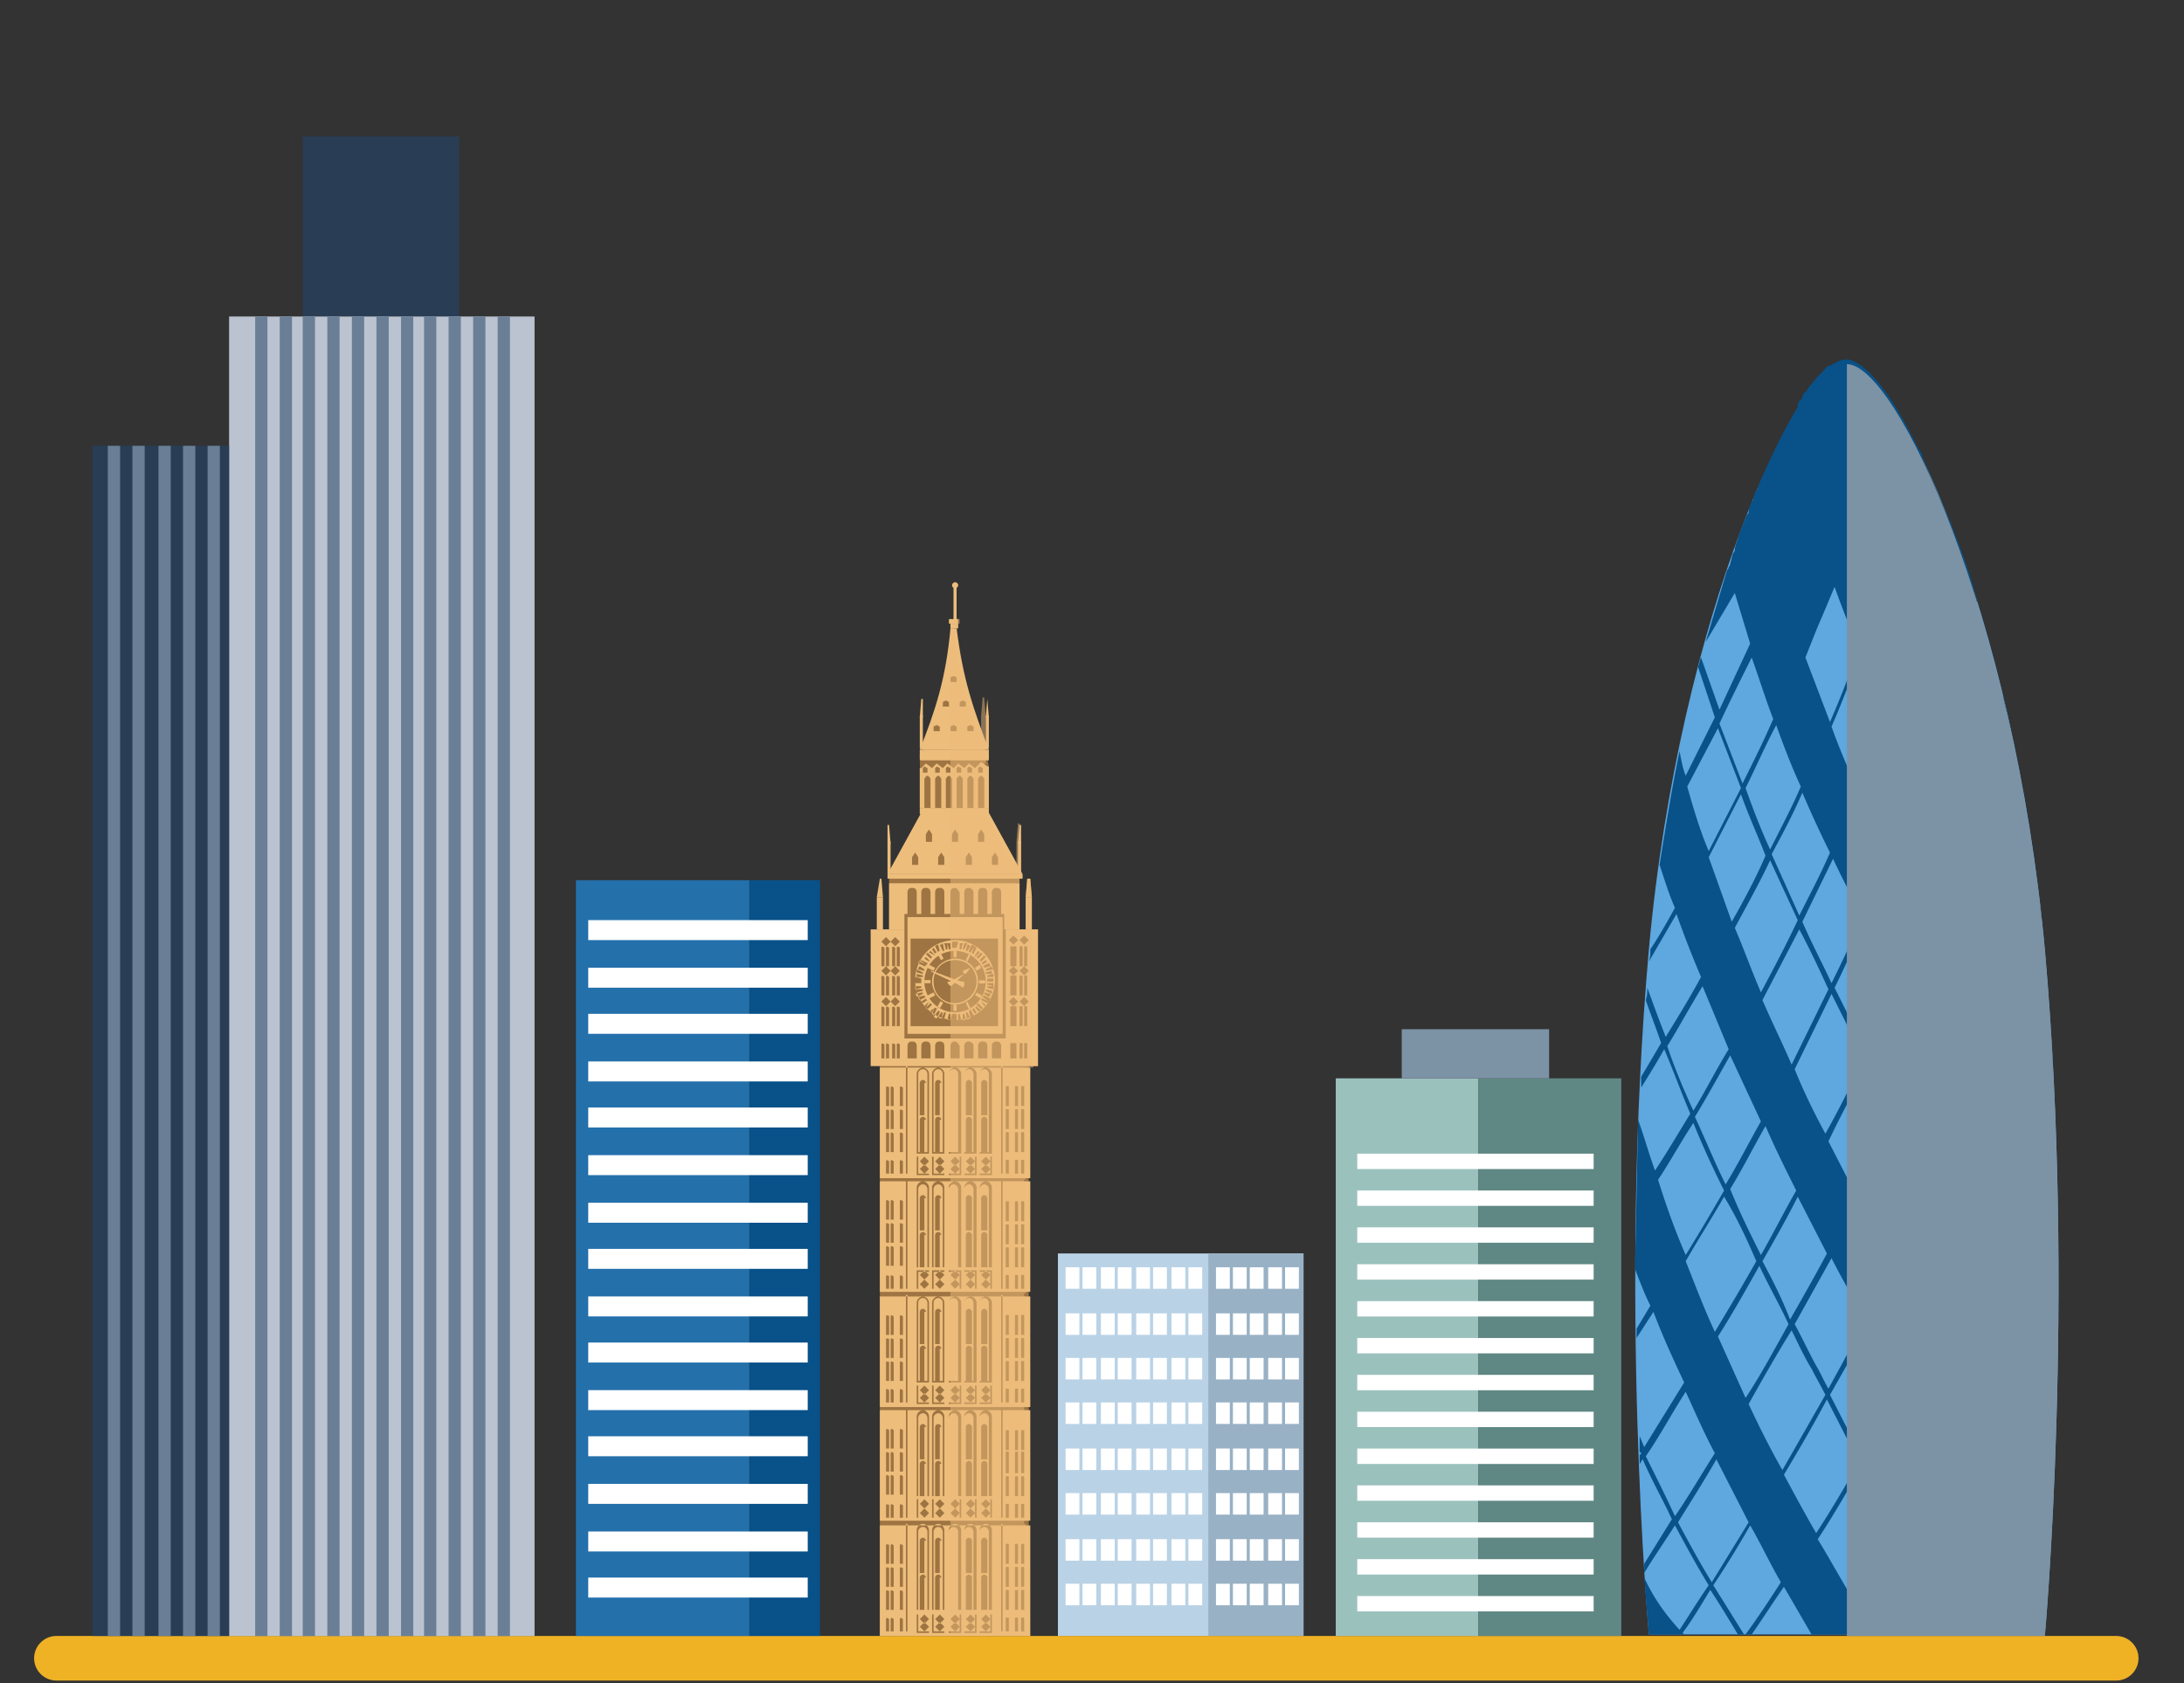 <svg xmlns="http://www.w3.org/2000/svg" xmlns:xlink="http://www.w3.org/1999/xlink" width="192" height="148" fill="none" xmlns:v="https://vecta.io/nano"><rect width="100%" height="100%" fill="#333333" stroke="none"/><path d="M114.594 110.222h-21.59v33.634h21.59v-33.634z" fill="#b9d2e6"/><path d="M114.594 110.222h-8.366v33.633h8.366v-33.633z" fill="#98b1c5"/><g fill="#fff"><use xlink:href="#B"/><use xlink:href="#C"/><use xlink:href="#D"/><use xlink:href="#D" x="1.62"/><use xlink:href="#C" x="4.585"/><use xlink:href="#C" x="-10.122"/><use xlink:href="#C" x="-8.502"/><use xlink:href="#D" x="-13.087"/><use xlink:href="#C" x="-13.224"/><use xlink:href="#C" x="-14.711"/><use xlink:href="#D" x="-8.502"/><use xlink:href="#D" x="-6.882"/><use xlink:href="#C" x="-3.913"/><use xlink:href="#B" y="4.053"/><use xlink:href="#C" y="4.053"/><use xlink:href="#D" y="4.053"/><use xlink:href="#D" x="1.62" y="4.053"/><use xlink:href="#C" x="4.585" y="4.053"/><use xlink:href="#C" x="-10.122" y="4.053"/><use xlink:href="#C" x="-8.502" y="4.053"/><use xlink:href="#D" x="-13.087" y="4.053"/><use xlink:href="#C" x="-13.224" y="4.053"/><use xlink:href="#C" x="-14.711" y="4.053"/><use xlink:href="#D" x="-8.502" y="4.053"/><use xlink:href="#D" x="-6.882" y="4.053"/><use xlink:href="#C" x="-3.913" y="4.053"/><use xlink:href="#B" y="7.973"/><use xlink:href="#C" y="7.973"/><use xlink:href="#D" y="7.973"/><use xlink:href="#D" x="1.62" y="7.973"/><use xlink:href="#C" x="4.585" y="7.973"/><use xlink:href="#C" x="-10.122" y="7.973"/><use xlink:href="#C" x="-8.502" y="7.973"/><use xlink:href="#D" x="-13.087" y="7.973"/><use xlink:href="#C" x="-13.224" y="7.973"/><use xlink:href="#C" x="-14.711" y="7.973"/><use xlink:href="#D" x="-8.502" y="7.973"/><use xlink:href="#D" x="-6.882" y="7.973"/><use xlink:href="#C" x="-3.913" y="7.973"/><use xlink:href="#B" y="11.886"/><use xlink:href="#C" y="11.886"/><use xlink:href="#D" y="11.887"/><use xlink:href="#D" x="1.62" y="11.887"/><use xlink:href="#C" x="4.585" y="11.886"/><use xlink:href="#C" x="-10.122" y="11.887"/><use xlink:href="#C" x="-8.502" y="11.887"/><use xlink:href="#D" x="-13.087" y="11.886"/><use xlink:href="#C" x="-13.224" y="11.887"/><use xlink:href="#C" x="-14.711" y="11.886"/><use xlink:href="#D" x="-8.502" y="11.886"/><use xlink:href="#D" x="-6.882" y="11.887"/><use xlink:href="#C" x="-3.913" y="11.886"/><use xlink:href="#B" y="15.939"/><use xlink:href="#C" y="15.939"/><use xlink:href="#D" y="15.939"/><use xlink:href="#D" x="1.62" y="15.939"/><use xlink:href="#C" x="4.585" y="15.939"/><use xlink:href="#C" x="-10.122" y="15.939"/><use xlink:href="#C" x="-8.502" y="15.939"/><use xlink:href="#D" x="-13.087" y="15.939"/><use xlink:href="#C" x="-13.224" y="15.939"/><use xlink:href="#C" x="-14.711" y="15.939"/><use xlink:href="#D" x="-8.502" y="15.939"/><use xlink:href="#D" x="-6.882" y="15.939"/><use xlink:href="#C" x="-3.913" y="15.939"/><use xlink:href="#B" y="19.859"/><use xlink:href="#C" y="19.859"/><use xlink:href="#D" y="19.859"/><use xlink:href="#D" x="1.62" y="19.859"/><use xlink:href="#C" x="4.585" y="19.859"/><use xlink:href="#C" x="-10.122" y="19.859"/><use xlink:href="#C" x="-8.502" y="19.859"/><use xlink:href="#D" x="-13.087" y="19.859"/><use xlink:href="#C" x="-13.224" y="19.859"/><use xlink:href="#C" x="-14.711" y="19.859"/><use xlink:href="#D" x="-8.502" y="19.859"/><use xlink:href="#D" x="-6.882" y="19.859"/><use xlink:href="#C" x="-3.913" y="19.859"/><use xlink:href="#B" y="23.909"/><use xlink:href="#C" y="23.909"/><use xlink:href="#D" y="23.91"/><use xlink:href="#D" x="1.62" y="23.91"/><use xlink:href="#C" x="4.585" y="23.909"/><use xlink:href="#C" x="-10.122" y="23.91"/><use xlink:href="#C" x="-8.502" y="23.91"/><use xlink:href="#D" x="-13.087" y="23.909"/><use xlink:href="#C" x="-13.224" y="23.91"/><use xlink:href="#C" x="-14.711" y="23.909"/><use xlink:href="#D" x="-8.502" y="23.909"/><use xlink:href="#D" x="-6.882" y="23.91"/><use xlink:href="#C" x="-3.913" y="23.909"/><use xlink:href="#B" y="27.829"/><use xlink:href="#C" y="27.829"/><use xlink:href="#D" y="27.829"/><use xlink:href="#D" x="1.62" y="27.829"/><use xlink:href="#C" x="4.585" y="27.829"/><use xlink:href="#C" x="-10.122" y="27.829"/><use xlink:href="#C" x="-8.502" y="27.829"/><use xlink:href="#D" x="-13.087" y="27.829"/><use xlink:href="#C" x="-13.224" y="27.829"/><use xlink:href="#C" x="-14.711" y="27.829"/><use xlink:href="#D" x="-8.502" y="27.829"/><use xlink:href="#D" x="-6.882" y="27.829"/><use xlink:href="#C" x="-3.913" y="27.829"/></g><path d="M186.041 143.859H4.959A1.96 1.96 0 0 0 3 145.818a1.96 1.96 0 0 0 1.959 1.959h181.082a1.96 1.96 0 0 0 1.959-1.959 1.96 1.96 0 0 0-1.959-1.959z" fill="#efb225"/><path d="M65.881 77.4H50.633v66.456h15.248V77.4z" fill="#2470ab"/><path d="M72.086 77.399h-6.207v66.457h6.207V77.399z" fill="#085189"/><g fill="#fff"><use xlink:href="#E"/><use xlink:href="#E" y="4.184"/><use xlink:href="#E" y="8.241"/><use xlink:href="#E" y="12.428"/><use xlink:href="#E" y="16.477"/><use xlink:href="#E" y="20.667"/><use xlink:href="#E" y="24.854"/><use xlink:href="#E" y="28.908"/><use xlink:href="#E" y="33.09"/><use xlink:href="#E" y="37.146"/><use xlink:href="#E" y="41.33"/><use xlink:href="#E" y="45.387"/><use xlink:href="#E" y="49.574"/><use xlink:href="#E" y="53.76"/><use xlink:href="#E" y="57.813"/></g><path d="M40.378 12H26.614v15.829h13.764V12z" fill="#293d55"/><path d="M46.992 27.831H20.14v116.028h26.853V27.831z" fill="#bbc3d0"/><g fill="#6a7f96"><use xlink:href="#F"/><use xlink:href="#F" x="2.159"/><use xlink:href="#F" x="4.182"/><use xlink:href="#F" x="6.342"/><use xlink:href="#F" x="8.502"/><use xlink:href="#F" x="10.661"/><use xlink:href="#F" x="12.821"/><use xlink:href="#F" x="14.844"/><path d="M40.515 27.831h-1.08v116.028h1.08V27.831z"/><use xlink:href="#F" x="19.163"/><path d="M44.831 27.831h-1.08v116.028h1.08V27.831z"/></g><path d="M20.138 39.203H8.129v104.655h12.009V39.203z" fill="#293d55"/><path d="M19.33 39.203h-1.08v104.655h1.079V39.203zm-2.16 0h-1.079v104.655h1.079V39.203zm-2.16 0h-1.079v104.655h1.079V39.203zm-2.292 0h-1.079v104.655h1.079V39.203zm-2.16 0H9.479v104.655h1.079V39.203z" fill="#6a7f96"/><path d="M179.77 83.483c-2.699-29.581-13.089-51.598-17.407-51.598s-14.708 22.017-17.407 51.598c-2.698 30.391 0 60.242 0 60.242h17.407 17.407c0 .135 2.699-29.716 0-60.242z" fill="#5ea7df"/><path d="M180.848 116.711v-12.292l-2.429-5.268 2.024-5.673c0-.811-.135-1.621-.135-2.431l-2.428-5.268 1.619-4.863c0-.405-.135-.811-.135-1.216l-1.754 5.403-2.564-5.133 2.024-5.808 2.159 5.133a197.67 197.67 0 0 0-3.104-17.965l-2.968-5.808.674-2.702c-.135-.27-.135-.54-.269-.81v-.135c-.54-1.891-1.215-3.647-1.89-5.403 0-.135-.135-.27-.135-.405s-.134-.27-.134-.27l-2.429-5.673v-.135c0-.135-.135-.27-.135-.27s0-.135-.135-.135c-2.159-4.457-4.183-7.159-5.803-7.834-.269-.135-.404-.135-.674-.135s-.675.135-1.08.405c-.135 0-.135.135-.27.135h-.135c-.135.135-.269.135-.269.27-.405.405-.81.81-1.215 1.351-.135.135-.27.27-.405.54 0 0 0 .135-.135.135-.135.135-.27.27-.27.54l-.134.135c-.135.135-.27.27-.27.54v.135c-1.08 1.756-2.294 4.187-3.509 7.024v.135s0 .135-.135.135c-.135.27-.27.54-.27.81 0 .135-.134.135-.134.27-.135.27-.27.54-.27.81 0 .135 0 .135-.135.27-.135.27-.27.675-.405.945l-.405 1.081v.135c-.135.27-.27.675-.27.945 0 .135-.135.27-.135.27-.135.27-.135.54-.27.946 0 .135 0 .135-.135.27 0 .135 0 .135-.134.27l-1.89 6.348 2.564-4.322 1.35 4.457-2.699 5.808-1.619-4.593c-.135.27-.135.54-.27.81l1.484 4.457-2.564 5.133c-.27-.675-.405-1.486-.54-2.161-.674 3.242-1.214 6.619-1.754 9.995.405 1.216.81 2.566 1.35 3.782-.675 1.216-1.35 2.431-2.159 3.647 0 .405 0 .675-.135 1.081l2.429-4.187c.674 1.891 1.349 3.647 2.159 5.538-.945 1.756-2.025 3.512-3.104 5.268-.54-1.351-1.08-2.837-1.619-4.322 0 .405 0 .675-.135 1.081.405 1.216.944 2.566 1.349 3.782l-1.754 2.972v.945c.675-1.081 1.349-2.161 2.024-3.377.81 1.891 1.484 3.782 2.294 5.673-1.079 1.756-2.024 3.377-3.104 4.998-.539-1.486-.944-2.972-1.484-4.457l-.27 13.102c.405 1.08.81 2.161 1.35 3.241l-1.215 2.027v.81l1.484-2.296c.81 2.161 1.755 4.187 2.699 6.213l-3.508 5.673c-.135-.27-.27-.675-.405-.945v1.215c0 .135 0 .135.135.271 0 0 0 .135-.135.135v.81c.135-.135.135-.27.27-.405.81 1.891 1.754 3.512 2.564 5.268l-2.429 3.917v.81c.809-1.35 1.754-2.701 2.699-4.187.944 1.756 1.889 3.512 2.968 5.268-.944 1.351-1.754 2.701-2.564 3.917-1.484-1.621-2.428-3.107-3.103-4.593l.405 4.998h2.429.539.135l-.135-.135c.81-1.08 1.62-2.431 2.429-3.782.81 1.216 1.619 2.566 2.429 3.917h.54l-2.699-4.322a90.1 90.1 0 0 0 3.239-5.268c.944 1.621 1.754 3.377 2.698 4.998-.944 1.486-2.024 3.106-3.103 4.592h.54c.944-1.351 1.889-2.836 2.833-4.187l2.429 4.187h2.834 2.429c-.54-.945-1.08-1.891-1.62-2.701 1.215-1.891 2.294-3.782 3.509-5.673l2.429 5.403a36.55 36.55 0 0 1-1.889 2.971h.539c.54-.81.945-1.621 1.485-2.431.404.81.674 1.621 1.079 2.431h.54c-.405-.945-.81-2.026-1.215-2.971l4.049-6.889 2.833 5.538c-.809 1.486-1.619 2.836-2.564 4.322h.54l2.294-3.917 1.889 3.917h1.215s.27-2.566.539-6.889c-.269-.54-.539-1.215-.944-1.755.405-.676.675-1.351 1.079-2.162v-1.08c-.404.945-.944 1.756-1.349 2.701l-2.834-5.538c.945-1.756 1.889-3.647 2.699-5.403.54 1.486 1.215 2.837 1.754 4.323v-1.081c-.539-1.216-.944-2.566-1.484-3.782.54-1.216 1.214-2.431 1.754-3.647v-1.081l-2.024 4.323-2.429-5.403 2.564-5.403c.675 1.486 1.349 3.242 1.889 4.863zm-3.103-30.257c.809 1.891 1.754 3.782 2.698 5.808l-2.159 6.348-2.833-5.673c.674-2.161 1.484-4.322 2.294-6.484zm-19.971 7.564l3.238-6.619 2.834 5.673c-1.08 2.296-2.159 4.457-3.373 6.619-.945-1.756-1.89-3.647-2.699-5.673zm.135 10.671c-1.08 1.891-2.024 3.782-3.104 5.673-.944-1.891-1.889-3.782-2.699-5.808 1.08-1.756 2.024-3.647 3.104-5.538.81 1.891 1.754 3.782 2.699 5.673zm6.207-12.157l-2.834-5.673c.945-1.891 1.754-3.782 2.699-5.808l2.834 5.538c-.81 2.161-1.755 4.052-2.699 5.943zm2.968-5.268l.81 1.621c.54 1.081 1.08 2.161 1.754 3.242l-2.833 5.943c-.81-1.621-1.755-3.242-2.564-4.863 1.079-2.026 2.024-4.052 2.833-5.943zm-2.968 6.349c.809 1.621 1.754 3.242 2.564 4.998-1.08 2.296-2.159 4.457-3.374 6.753l-2.564-4.997c1.08-2.297 2.294-4.458 3.374-6.754zm2.834 5.403c.134.27.269.54.404.945l2.429 4.593-3.238 6.754-2.969-5.538 3.374-6.754zm.809.675c-.27-.405-.405-.811-.675-1.216l2.834-5.943 2.834 5.403c-.945 2.026-1.754 4.053-2.699 6.079-.81-1.351-1.484-2.837-2.294-4.323zm4.183-12.967c-.809-1.621-1.619-3.107-2.564-4.728.945-2.161 1.89-4.457 2.699-6.619.81 1.486 1.619 3.107 2.429 4.728-.675 2.161-1.619 4.457-2.564 6.619zm-2.699-5.268c-.944-1.891-1.889-3.782-2.968-5.673.944-2.296 1.889-4.457 2.699-6.754.944 1.756 1.754 3.512 2.698 5.268.135.135.135.27.27.54-.809 2.161-1.754 4.457-2.699 6.619zm-3.238-6.213c-.81-1.621-1.619-3.377-2.429-5.133.945-2.161 1.889-4.322 2.699-6.484.809 1.756 1.619 3.377 2.429 4.998-.81 2.161-1.754 4.322-2.699 6.619zm-2.294 5.403a111.74 111.74 0 0 1-2.699 5.808c-.809-1.756-1.754-3.512-2.564-5.403l2.699-5.538c.81 1.756 1.754 3.512 2.564 5.133zm-2.969 6.349l-3.238 6.619c-.81-1.891-1.754-3.782-2.564-5.673l3.239-6.213c.944 1.756 1.754 3.512 2.563 5.268zm-5.937.27c-.81-1.891-1.484-3.782-2.294-5.673 1.08-2.026 2.159-3.917 3.104-5.943l2.429 5.268c-1.08 2.296-2.159 4.322-3.239 6.348zm-2.564-6.213l-2.024-5.673 2.834-5.538c.675 1.891 1.484 3.647 2.159 5.403-.81 1.891-1.889 3.917-2.969 5.808zm2.564 17.56c-1.079 1.891-2.024 3.782-3.103 5.538-.945-1.891-1.755-3.917-2.699-5.943 1.079-1.756 2.024-3.512 3.103-5.403l2.699 5.808zm-.405 12.291c-1.214 2.162-2.429 4.188-3.643 6.214-.945-2.026-1.754-4.188-2.564-6.214 1.08-1.891 2.294-3.782 3.374-5.673 1.079 1.756 2.024 3.782 2.833 5.673zm.27.406c.81 1.756 1.754 3.376 2.564 5.132-1.214 2.162-2.429 4.458-3.778 6.484l-2.429-5.403c1.214-1.891 2.429-4.052 3.643-6.213zm.27-.406c1.08-1.891 2.159-3.782 3.104-5.673l2.563 4.998c-1.079 2.026-2.159 3.917-3.238 5.808-.675-1.756-1.484-3.377-2.429-5.133zm6.072-.27c.945 1.891 2.024 3.647 2.969 5.538l-3.239 5.943c-.404-.675-.674-1.35-1.079-2.026-.675-1.215-1.215-2.431-1.889-3.647l3.238-5.808zm3.239 6.079l2.833 5.267s0 .135.135.135c-1.079 2.027-2.294 4.053-3.508 6.079l-2.834-5.538 3.374-5.943zm2.429-4.863c1.079-2.161 2.159-4.458 3.238-6.754l2.969 5.808c-.945 2.162-2.024 4.323-3.239 6.484-.944-1.891-1.889-3.782-2.968-5.538zm6.477-.54l2.833 5.943c-.944 2.026-2.024 4.052-2.968 6.078-.675-1.216-1.35-2.296-1.889-3.512-.405-.675-.675-1.351-1.08-2.026 1.08-2.161 2.159-4.322 3.104-6.483zm0-1.081c-.945-1.891-1.889-3.782-2.969-5.673.945-2.026 1.889-4.052 2.699-6.078l2.833 5.808c-.674 2.026-1.619 3.917-2.563 5.943zm4.318-24.448l-2.429 6.619-2.699-5.133c.945-2.161 1.754-4.457 2.699-6.619.674 1.621 1.484 3.377 2.429 5.133zm-.54-12.157l-2.024 5.808-2.429-4.728c.81-2.026 1.484-4.052 2.159-6.078.81 1.756 1.484 3.377 2.294 4.998zm-2.564-5.403c-.675 2.026-1.484 4.052-2.159 6.078 0 0 0-.135-.135-.135-.944-1.891-1.889-3.782-2.968-5.673.809-2.161 1.484-4.187 2.159-6.348 1.079 1.891 2.159 3.917 3.103 6.078zm-3.238-6.754c-.675 2.161-1.35 4.322-2.159 6.348l-2.429-4.998c.809-2.026 1.484-4.052 2.159-5.943.809 1.621 1.619 3.107 2.429 4.593zm-5.128-10.13c.675 1.351 1.619 3.782 2.429 5.133-.675 2.026-1.35 4.052-2.159 5.943-.81-1.756-1.619-3.512-2.294-5.403l2.024-5.673zm0 11.616c-.81 2.161-1.754 4.322-2.699 6.483-.809-1.756-1.619-3.647-2.294-5.538.945-2.161 1.754-4.322 2.564-6.483.81 2.026 1.619 3.782 2.429 5.538zm-5.802-8.78l1.079-2.566c.675 1.891 1.35 3.647 2.159 5.403-.809 2.161-1.619 4.322-2.564 6.483l-2.159-5.673c.54-1.351.945-2.431 1.485-3.647zm-1.755 15.533a99.86 99.86 0 0 0 2.429 5.268c-.809 1.891-1.754 3.647-2.698 5.538l-2.429-5.403c.944-1.756 1.889-3.512 2.698-5.403zm-.134-.54c-.81 1.891-1.755 3.647-2.699 5.538-.81-1.756-1.485-3.512-2.159-5.403.944-1.891 1.754-3.782 2.698-5.538.675 1.891 1.35 3.647 2.16 5.403zm-4.318-11.346c.674 1.891 1.214 3.647 1.889 5.403-.81 1.891-1.755 3.782-2.699 5.673l-2.024-5.268c.944-2.026 1.889-3.917 2.834-5.808zm-5.668 11.346l2.699-5.133 2.024 5.268-2.834 5.538c-.809-1.891-1.349-3.782-1.889-5.673zm-1.754 22.827c1.079-1.756 2.024-3.512 3.103-5.268l2.294 5.538c-1.079 1.756-2.024 3.647-3.103 5.403-.81-1.756-1.619-3.647-2.294-5.673zm-.81 11.751c1.08-1.62 2.024-3.376 3.104-4.997.809 2.026 1.754 4.052 2.699 5.943a210.42 210.42 0 0 1-3.374 5.673c-.944-2.161-1.754-4.457-2.429-6.619zm-1.079 24.314c1.214-1.756 2.294-3.782 3.508-5.673.81 1.756 1.619 3.647 2.564 5.403-1.214 1.891-2.294 3.782-3.508 5.538-.81-1.756-1.62-3.377-2.564-5.268zm5.802 11.076c-1.079-1.756-2.024-3.512-2.969-5.268 1.08-1.756 2.294-3.647 3.374-5.538l2.834 5.538-3.239 5.268zm3.239-15.669c1.214-2.161 2.428-4.322 3.778-6.483.54 1.08 1.079 2.296 1.754 3.376.405.811.81 1.486 1.215 2.297l-3.779 6.618c-1.079-1.891-2.024-3.782-2.968-5.808zm3.103 6.214c1.215-2.027 2.564-4.323 3.778-6.619l2.834 5.538c-1.214 2.026-2.429 4.187-3.778 6.213-.945-1.621-1.889-3.376-2.834-5.132zm6.072 10.941c-1.079-1.756-2.024-3.512-3.103-5.268 1.349-2.026 2.564-4.188 3.778-6.214l2.834 5.808c-1.08 1.891-2.294 3.782-3.509 5.674zm1.08-11.887c1.214-2.026 2.429-4.052 3.508-6.078 1.08 1.891 2.024 3.647 2.969 5.538l-3.778 6.483c-.81-2.161-1.755-4.052-2.699-5.943zm5.397 11.616c-.809-1.891-1.619-3.647-2.428-5.403 1.349-2.161 2.563-4.322 3.778-6.483.944 1.621 1.754 3.242 2.699 4.998l-4.049 6.888zm9.311-17.154c-.944 1.756-1.754 3.647-2.699 5.538-.809-1.621-1.754-3.242-2.698-4.863 1.079-2.026 2.024-3.917 2.968-5.943.81 1.621 1.62 3.377 2.429 5.268zm-2.429-6.483l-2.833-5.944 2.698-5.943c.945 2.026 1.889 4.187 2.699 6.349-.81 1.891-1.619 3.782-2.564 5.538z" fill="#085189"/><path d="M179.77 143.858s2.699-29.851 0-60.242c-2.698-29.581-13.089-51.598-17.407-51.598v111.841h17.407z" fill="#7c93a5"/><path d="M77.351 143.856V81.722h.81v-4.458l2.834-5.673-.135-4.593 3.104-9.185 2.834 8.915.135.675v4.187l2.699 5.673v4.458h1.619v12.021h-.81v50.113H77.351z" fill="#9e7442"/><g fill="#edbd7b"><path d="M90.575 143.858H77.351v-9.725h13.224v9.725zm-8.906-.27v-1.621h-1.079v1.621h1.079zm0-.135h-.945v-1.486h.945v1.486zm1.349.135v-1.621h-1.079v1.621h1.079zm0-.135h-.945v-1.486h.945v1.486zm1.484.135v-1.621h-1.08v1.621h1.08zm-.135-.135h-.945v-1.486h.945v1.486zm1.484.135v-1.621h-1.079v1.621h1.079zm-.135-.135h-.945v-1.486h.945v1.486zm1.484.135v-1.621h-1.079v1.621h1.079zm-.135-.135h-.945v-1.486h.945v1.486zm1.079-9.455h-.135v9.455h.135v-9.455zm-8.501 9.455h.135v-9.455h-.135v9.455zm3.374-1.891v-7.024c0-.27-.27-.54-.54-.54s-.54.27-.54.54v7.024h1.079zm0 0h-.945v-6.889c0-.27.27-.405.405-.405.27 0 .405.27.405.405v6.889h.135zm1.484 0v-7.024c0-.27-.27-.54-.54-.54s-.54.27-.54.54v7.024h1.08zm-.135 0h-.945v-6.889c0-.27.27-.405.405-.405.27 0 .405.27.405.405v6.889h.135zm-1.619-6.079c0-.135-.135-.27-.27-.27s-.27.135-.27.27v2.837h.405v-2.837h.135zm0 3.242c0-.135-.135-.27-.27-.27s-.27.135-.27.27v2.837h.405v-2.837h.135zm-1.079 2.837v-7.024c0-.27-.27-.54-.54-.54s-.54.27-.54.54v7.024h1.079zm0 0h-.945v-6.889c0-.27.27-.405.405-.405.27 0 .405.27.405.405v6.889h.135zm-.27-6.079c0-.135-.135-.27-.27-.27s-.27.135-.27.27v2.837h.405v-2.837h.135zm0 3.242c0-.135-.135-.27-.27-.27s-.27.135-.27.27v2.837h.405v-2.837h.135zm4.453 2.837v-7.024c0-.27-.27-.54-.54-.54s-.54.27-.54.54v7.024h1.079zm-1.079-6.889c0-.27.27-.405.405-.405.27 0 .405.27.405.405v6.889h-.945v-6.889h.135zm.27 3.647h.405v-2.837c0-.135-.135-.27-.27-.27s-.27.135-.27.27v2.837h.135zm0 3.242h.405v-2.837c0-.135-.135-.27-.27-.27s-.27.135-.27.27v2.837h.135zm2.159 0v-7.024c0-.27-.27-.54-.54-.54s-.54.27-.54.54v7.024h1.079zm-1.079-6.889c0-.27.27-.405.405-.405.27 0 .405.27.405.405v6.889h-.945v-6.889h.135zm.27 3.647h.405v-2.837c0-.135-.135-.27-.27-.27s-.27.135-.27.27v2.837h.135zm0 3.242h.405v-2.837c0-.135-.135-.27-.27-.27s-.27.135-.27.27v2.837h.135zm2.024 0h.27v-1.621c0-.135 0-.135-.135-.135s-.135 0-.135.135v1.621zm0 1.891h.27v-1.081c0-.135 0-.135-.135-.135s-.135 0-.135.135v1.081zm.81 0h.27v-1.081c0-.135 0-.135-.135-.135s-.135 0-.135.135v1.081zm.54 0h.27v-1.081c0-.135 0-.135-.135-.135s-.135 0-.135.135v1.081zm-10.39-1.081s0-.135 0 0c-.135-.135-.27-.135-.27 0v1.081h.27v-1.081zm-.81 0s0-.135 0 0c-.135-.135-.27-.135-.27 0v1.081h.27v-1.081zm-.405 0s-.135-.135 0 0c-.135-.135-.27-.135-.27 0v1.081h.27v-1.081zm11.065-.81h.27v-1.621c0-.135 0-.135-.135-.135s-.135 0-.135.135v1.621zm.54 0h.27v-1.621c0-.135 0-.135-.135-.135s-.135 0-.135.135v1.621zm-1.349-2.026h.27v-1.621c0-.135 0-.135-.135-.135s-.135 0-.135.135v1.621zm.81 0h.27v-1.621c0-.135 0-.135-.135-.135s-.135 0-.135.135v1.621zm.54 0h.27v-1.621c0-.135 0-.135-.135-.135s-.135 0-.135.135v1.621zm-1.349-2.027h.27v-1.62c0-.135 0-.135-.135-.135s-.135 0-.135.135v1.62zm.81 0h.27v-1.62c0-.135 0-.135-.135-.135s-.135 0-.135.135v1.62zm.54 0h.27v-1.62c0-.135 0-.135-.135-.135s-.135 0-.135.135v1.62zm-10.39 2.432c0-.135 0-.135 0 0-.135-.135-.27-.135-.27 0v1.621h.27v-1.621zm-.81 0c0-.135 0-.135 0 0-.135-.135-.27-.135-.27 0v1.621h.27v-1.621zm-.405 0c0-.135-.135-.135 0 0-.135-.135-.27-.135-.27 0v1.621h.27v-1.621zm1.215-2.026c0-.135 0-.135 0 0-.135-.135-.27-.135-.27 0v1.621h.27v-1.621zm-.81 0c0-.135 0-.135 0 0-.135-.135-.27-.135-.27 0v1.621h.27v-1.621zm-.405 0c0-.135-.135-.135 0 0-.135-.135-.27-.135-.27 0v1.621h.27v-1.621zm1.215-2.026c0-.135 0-.135 0 0-.135-.135-.27-.135-.27 0v1.62h.27v-1.62zm-.81 0c0-.135 0-.135 0 0-.135-.135-.27-.135-.27 0v1.62h.27v-1.62zm-.405 0c0-.135-.135-.135 0 0-.135-.135-.27-.135-.27 0v1.62h.27v-1.62zm8.906 6.483l-.405-.405-.405.405.405.405.405-.405zm0 .675l-.405-.405-.405.405.405.406.405-.406zm-1.349-.675l-.405-.405-.405.405.405.405.405-.405zm0 .675l-.405-.405-.405.405.405.406.405-.406zm-1.349-.675l-.405-.405-.405.405.405.405.405-.405zm0 .675l-.405-.405-.405.405.405.406.405-.406zm-1.349-.675l-.405-.405-.405.405.405.405.405-.405zm0 .675l-.405-.405-.405.405.405.406.405-.406zm-1.349-.675l-.405-.405-.405.405.405.405.405-.405zm0 .675l-.405-.405-.405.405.405.406.405-.406z"/><path d="M90.575 133.725H77.351V124h13.224v9.725zm-8.906-.27v-1.621h-1.079v1.621h1.079zm0 0h-.945v-1.621h.945v1.621zm1.349 0v-1.621h-1.079v1.621h1.079zm0 0h-.945v-1.621h.945v1.621zm1.484 0v-1.621h-1.08v1.621h1.08zm-.135 0h-.945v-1.621h.945v1.621zm1.484 0v-1.621h-1.079v1.621h1.079zm-.135 0h-.945v-1.621h.945v1.621zm1.484 0v-1.621h-1.079v1.621h1.079zm-.135 0h-.945v-1.621h.945v1.621zM88.146 124h-.135v9.455h.135V124zm-8.501 9.455h.135V124h-.135v9.455zm3.374-1.891v-7.024c0-.27-.27-.54-.54-.54s-.54.27-.54.54v7.024h1.079zm0 0h-.945v-6.889c0-.27.27-.405.405-.405.27 0 .405.27.405.405v6.889h.135zm1.484 0v-7.024c0-.27-.27-.54-.54-.54s-.54.27-.54.54v7.024h1.08zm-.135 0h-.945v-6.889c0-.27.27-.405.405-.405.27 0 .405.27.405.405v6.889h.135zm-1.619-6.078c0-.135-.135-.27-.27-.27s-.27.135-.27.27v2.836h.405v-2.836h.135zm0 3.242c0-.135-.135-.27-.27-.27s-.27.135-.27.27v2.836h.405v-2.836h.135zm-1.079 2.836v-7.024c0-.27-.27-.54-.54-.54s-.54.27-.54.54v7.024h1.079zm0 0h-.945v-6.889c0-.27.27-.405.405-.405.27 0 .405.27.405.405v6.889h.135zm-.27-6.078c0-.135-.135-.27-.27-.27s-.27.135-.27.27v2.836h.405v-2.836h.135zm0 3.242c0-.135-.135-.27-.27-.27s-.27.135-.27.27v2.836h.405v-2.836h.135zm4.453 2.836v-7.024c0-.27-.27-.54-.54-.54s-.54.27-.54.54v7.024h1.079zm-1.079-6.889c0-.27.27-.405.405-.405.27 0 .405.27.405.405v6.889h-.945v-6.889h.135zm.27 3.647h.405v-2.836c0-.135-.135-.27-.27-.27s-.27.135-.27.27v2.836h.135zm0 3.242h.405v-2.836c0-.135-.135-.27-.27-.27s-.27.135-.27.27v2.836h.135zm2.159 0v-7.024c0-.27-.27-.54-.54-.54s-.54.27-.54.54v7.024h1.079zm-1.079-6.889c0-.27.27-.405.405-.405.27 0 .405.27.405.405v6.889h-.945v-6.889h.135zm.27 3.647h.405v-2.836c0-.135-.135-.27-.27-.27s-.27.135-.27.27v2.836h.135zm0 3.242h.405v-2.836c0-.135-.135-.27-.27-.27s-.27.135-.27.27v2.836h.135zm2.024 0h.27v-1.621c0-.135 0-.135-.135-.135s-.135 0-.135.135v1.621zm0 1.891h.27v-1.08c0-.135 0-.135-.135-.135s-.135 0-.135.135v1.08zm.81 0h.27v-1.08c0-.135 0-.135-.135-.135s-.135 0-.135.135v1.08zm.54 0h.27v-1.08c0-.135 0-.135-.135-.135s-.135 0-.135.135v1.08zm-10.39-1.08c0-.135 0-.135 0 0-.135-.135-.27-.135-.27 0v1.08h.27v-1.08zm-.81 0c0-.135 0-.135 0 0-.135-.135-.27-.135-.27 0v1.08h.27v-1.08zm-.405 0c0-.135-.135-.135 0 0-.135-.135-.27-.135-.27 0v1.08h.27v-1.08zm11.065-.811h.27v-1.621c0-.135 0-.135-.135-.135s-.135 0-.135.135v1.621zm.54 0h.27v-1.621c0-.135 0-.135-.135-.135s-.135 0-.135.135v1.621zm-1.349-2.026h.27v-1.756c0-.135 0-.135-.135-.135s-.135 0-.135.135v1.756zm.81 0h.27v-1.756c0-.135 0-.135-.135-.135s-.135 0-.135.135v1.756zm.54 0h.27v-1.756c0-.135 0-.135-.135-.135s-.135 0-.135.135v1.756zm-1.349-2.026h.27v-1.621c0-.135 0-.135-.135-.135s-.135 0-.135.135v1.621zm.81 0h.27v-1.621c0-.135 0-.135-.135-.135s-.135 0-.135.135v1.621zm.54 0h.27v-1.621c0-.135 0-.135-.135-.135s-.135 0-.135.135v1.621zm-10.39 2.296s0-.135 0 0c-.135-.135-.27-.135-.27 0v1.621h.27v-1.621zm-.81 0s0-.135 0 0c-.135-.135-.27-.135-.27 0v1.621h.27v-1.621zm-.405 0s-.135-.135 0 0c-.135-.135-.27-.135-.27 0v1.621h.27v-1.621zm1.215-2.026s0-.135 0 0c-.135-.135-.27-.135-.27 0v1.621h.27v-1.621zm-.81 0s0-.135 0 0c-.135-.135-.27-.135-.27 0v1.621h.27v-1.621zm-.405 0s-.135-.135 0 0c-.135-.135-.27-.135-.27 0v1.621h.27v-1.621zm1.215-2.026s0-.135 0 0c-.135-.135-.27-.135-.27 0v1.621h.27v-1.621zm-.81 0s0-.135 0 0c-.135-.135-.27-.135-.27 0v1.621h.27v-1.621zm-.405 0s-.135-.135 0 0c-.135-.135-.27-.135-.27 0v1.621h.27v-1.621zm8.906 6.484l-.405-.406-.405.406.405.405.405-.405zm0 .81l-.405-.405-.405.405.405.405.405-.405zm-1.349-.81l-.405-.406-.405.406.405.405.405-.405zm0 .81l-.405-.405-.405.405.405.405.405-.405zm-1.349-.81l-.405-.406-.405.406.405.405.405-.405zm0 .81l-.405-.405-.405.405.405.405.405-.405zm-1.349-.81l-.405-.406-.405.406.405.405.405-.405zm0 .81l-.405-.405-.405.405.405.405.405-.405zm-1.349-.81l-.405-.406-.405.406.405.405.405-.405zm0 .81l-.405-.405-.405.405.405.405.405-.405z"/><path d="M90.575 123.728H77.351v-9.725h13.224v9.725zm-8.906-.27v-1.621h-1.079v1.621h1.079zm0-.135h-.945v-1.486h.945v1.486zm1.349.135v-1.621h-1.079v1.621h1.079zm0-.135h-.945v-1.486h.945v1.486zm1.484.135v-1.621h-1.08v1.621h1.08zm-.135-.135h-.945v-1.486h.945v1.486zm1.484.135v-1.621h-1.079v1.621h1.079zm-.135-.135h-.945v-1.486h.945v1.486zm1.484.135v-1.621h-1.079v1.621h1.079zm-.135-.135h-.945v-1.486h.945v1.486zm1.079-9.455h-.135v9.455h.135v-9.455zm-8.501 9.455h.135v-9.455h-.135v9.455zm3.374-1.756v-7.024c0-.27-.27-.54-.54-.54s-.54.27-.54.54v7.024h1.079zm0-.135h-.945v-6.889c0-.27.27-.405.405-.405.27 0 .405.27.405.405v6.889h.135zm1.484.135v-7.024c0-.27-.27-.54-.54-.54s-.54.27-.54.54v7.024h1.08zm-.135-.135h-.945v-6.889c0-.27.27-.405.405-.405.27 0 .405.27.405.405v6.889h.135zm-1.619-6.079c0-.135-.135-.27-.27-.27s-.27.135-.27.27v2.837h.405v-2.837h.135zm0 3.242c0-.135-.135-.27-.27-.27s-.27.135-.27.27v2.837h.405v-2.837h.135zm-1.079 2.972v-7.024c0-.27-.27-.54-.54-.54s-.54.27-.54.54v7.024h1.079zm0-.135h-.945v-6.889c0-.27.27-.405.405-.405.27 0 .405.27.405.405v6.889h.135zm-.27-6.079c0-.135-.135-.27-.27-.27s-.27.135-.27.27v2.837h.405v-2.837h.135zm0 3.242c0-.135-.135-.27-.27-.27s-.27.135-.27.27v2.837h.405v-2.837h.135zm4.453 2.972v-7.024c0-.27-.27-.54-.54-.54s-.54.27-.54.54v7.024h1.079zm-1.079-7.024c0-.27.27-.405.405-.405.27 0 .405.27.405.405v6.889h-.945v-6.889h.135zm.27 3.647h.405v-2.837c0-.135-.135-.27-.27-.27s-.27.135-.27.27v2.837h.135zm0 3.242h.405v-2.837c0-.135-.135-.27-.27-.27s-.27.135-.27.27v2.837h.135zm2.159.135v-7.024c0-.27-.27-.54-.54-.54s-.54.27-.54.54v7.024h1.079zm-1.079-7.024c0-.27.27-.405.405-.405.27 0 .405.27.405.405v6.889h-.945v-6.889h.135zm.27 3.647h.405v-2.837c0-.135-.135-.27-.27-.27s-.27.135-.27.27v2.837h.135zm0 3.242h.405v-2.837c0-.135-.135-.27-.27-.27s-.27.135-.27.27v2.837h.135zm2.024 0h.27v-1.621c0-.135 0-.135-.135-.135s-.135 0-.135.135v1.621zm0 1.891h.27v-1.081c0-.135 0-.135-.135-.135s-.135 0-.135.135v1.081zm.81 0h.27v-1.081c0-.135 0-.135-.135-.135s-.135 0-.135.135v1.081zm.54 0h.27v-1.081c0-.135 0-.135-.135-.135s-.135 0-.135.135v1.081zm-10.39-1.081s0-.135 0 0c-.135-.135-.27-.135-.27 0v1.081h.27v-1.081zm-.81 0s0-.135 0 0c-.135-.135-.27-.135-.27 0v1.081h.27v-1.081zm-.405 0s-.135-.135 0 0c-.135-.135-.27-.135-.27 0v1.081h.27v-1.081zm11.065-.81h.27v-1.621c0-.135 0-.135-.135-.135s-.135 0-.135.135v1.621zm.54 0h.27v-1.621c0-.135 0-.135-.135-.135s-.135 0-.135.135v1.621zm-1.349-2.026h.27v-1.621c0-.135 0-.135-.135-.135s-.135 0-.135.135v1.621zm.81 0h.27v-1.621c0-.135 0-.135-.135-.135s-.135 0-.135.135v1.621zm.54 0h.27v-1.621c0-.135 0-.135-.135-.135s-.135 0-.135.135v1.621zm-1.349-2.026h.27v-1.621c0-.135 0-.135-.135-.135s-.135 0-.135.135v1.621zm.81 0h.27v-1.621c0-.135 0-.135-.135-.135s-.135 0-.135.135v1.621zm.54 0h.27v-1.621c0-.135 0-.135-.135-.135s-.135 0-.135.135v1.621zm-10.39 2.431c0-.135 0-.135 0 0-.135-.135-.27-.135-.27 0v1.621h.27v-1.621zm-.81 0c0-.135 0-.135 0 0-.135-.135-.27-.135-.27 0v1.621h.27v-1.621zm-.405 0c0-.135-.135-.135 0 0-.135-.135-.27-.135-.27 0v1.621h.27v-1.621zm1.215-2.026c0-.135 0-.135 0 0-.135-.135-.27-.135-.27 0v1.621h.27v-1.621zm-.81 0c0-.135 0-.135 0 0-.135-.135-.27-.135-.27 0v1.621h.27v-1.621zm-.405 0c0-.135-.135-.135 0 0-.135-.135-.27-.135-.27 0v1.621h.27v-1.621zm1.215-2.026c0-.135 0-.135 0 0-.135-.135-.27-.135-.27 0v1.621h.27v-1.621zm-.81 0c0-.135 0-.135 0 0-.135-.135-.27-.135-.27 0v1.621h.27v-1.621zm-.405 0c0-.135-.135-.135 0 0-.135-.135-.27-.135-.27 0v1.621h.27v-1.621zm8.906 6.483l-.405-.405-.405.405.405.405.405-.405zm0 .676l-.405-.406-.405.406.405.405.405-.405zm-1.349-.676l-.405-.405-.405.405.405.405.405-.405zm0 .676l-.405-.406-.405.406.405.405.405-.405zm-1.349-.676l-.405-.405-.405.405.405.405.405-.405zm0 .676l-.405-.406-.405.406.405.405.405-.405zm-1.349-.676l-.405-.405-.405.405.405.405.405-.405zm0 .676l-.405-.406-.405.406.405.405.405-.405zm-1.349-.676l-.405-.405-.405.405.405.405.405-.405zm0 .676l-.405-.406-.405.406.405.405.405-.405z"/><path d="M90.575 113.599H77.351v-9.726h13.224v9.726zm-8.906-.271v-1.62h-1.079v1.62h1.079zm0 0h-.945v-1.485h.945v1.485zm1.349 0v-1.62h-1.079v1.62h1.079zm0 0h-.945v-1.485h.945v1.485zm1.484 0v-1.62h-1.08v1.62h1.08zm-.135 0h-.945v-1.485h.945v1.485zm1.484 0v-1.62h-1.079v1.62h1.079zm-.135 0h-.945v-1.485h.945v1.485zm1.484 0v-1.62h-1.079v1.62h1.079zm-.135 0h-.945v-1.485h.945v1.485zm1.079-9.455h-.135v9.455h.135v-9.455zm-8.501 9.455h.135v-9.455h-.135v9.455zm3.374-1.891v-7.023c0-.271-.27-.541-.54-.541s-.54.27-.54.541v7.023h1.079zm0 0h-.945v-6.888c0-.27.27-.406.405-.406.27 0 .405.271.405.406v6.888h.135zm1.484 0v-7.023c0-.271-.27-.541-.54-.541s-.54.27-.54.541v7.023h1.08zm-.135 0h-.945v-6.888c0-.27.27-.406.405-.406.27 0 .405.271.405.406v6.888h.135zm-1.619-6.078c0-.135-.135-.27-.27-.27s-.27.135-.27.27v2.837h.405v-2.837h.135zm0 3.242c0-.135-.135-.27-.27-.27s-.27.135-.27.27v2.836h.405v-2.836h.135zm-1.079 2.836v-7.023c0-.271-.27-.541-.54-.541s-.54.27-.54.541v7.023h1.079zm0 0h-.945v-6.888c0-.27.27-.406.405-.406.27 0 .405.271.405.406v6.888h.135zm-.27-6.078c0-.135-.135-.27-.27-.27s-.27.135-.27.27v2.837h.405v-2.837h.135zm0 3.242c0-.135-.135-.27-.27-.27s-.27.135-.27.27v2.836h.405v-2.836h.135zm4.453 2.836v-7.023c0-.271-.27-.541-.54-.541s-.54.27-.54.541v7.023h1.079zm-1.079-6.888c0-.27.27-.406.405-.406.27 0 .405.271.405.406v6.888h-.945v-6.888h.135zm.27 3.647h.405v-2.837c0-.135-.135-.27-.27-.27s-.27.135-.27.27v2.837h.135zm0 3.241h.405v-2.836c0-.135-.135-.27-.27-.27s-.27.135-.27.27v2.836h.135zm2.159 0v-7.023c0-.271-.27-.541-.54-.541s-.54.27-.54.541v7.023h1.079zm-1.079-6.888c0-.27.27-.406.405-.406.27 0 .405.271.405.406v6.888h-.945v-6.888h.135zm.27 3.647h.405v-2.837c0-.135-.135-.27-.27-.27s-.27.135-.27.27v2.837h.135zm0 3.241h.405v-2.836c0-.135-.135-.27-.27-.27s-.27.135-.27.27v2.836h.135zm2.024 0h.27v-1.62c0-.136 0-.136-.135-.136s-.135 0-.135.136v1.62zm0 1.891h.27v-1.08c0-.135 0-.135-.135-.135s-.135 0-.135.135v1.08zm.81 0h.27v-1.08c0-.135 0-.135-.135-.135s-.135 0-.135.135v1.08zm.54 0h.27v-1.08c0-.135 0-.135-.135-.135s-.135 0-.135.135v1.08zm-10.39-1.08c0-.135 0-.135 0 0-.135-.135-.27-.135-.27 0v1.08h.27v-1.08zm-.81 0c0-.135 0-.135 0 0-.135-.135-.27-.135-.27 0v1.08h.27v-1.08zm-.405 0c0-.135-.135-.135 0 0-.135-.135-.27-.135-.27 0v1.08h.27v-1.08zm11.065-.811h.27v-1.62c0-.136 0-.136-.135-.136s-.135 0-.135.136v1.62zm.54 0h.27v-1.62c0-.136 0-.136-.135-.136s-.135 0-.135.136v1.62zm-1.349-2.026h.27v-1.621c0-.135 0-.135-.135-.135s-.135 0-.135.135v1.621zm.81 0h.27v-1.621c0-.135 0-.135-.135-.135s-.135 0-.135.135v1.621zm.54 0h.27v-1.621c0-.135 0-.135-.135-.135s-.135 0-.135.135v1.621zm-1.349-2.026h.27v-1.621c0-.135 0-.135-.135-.135s-.135 0-.135.135v1.621zm.81 0h.27v-1.621c0-.135 0-.135-.135-.135s-.135 0-.135.135v1.621zm.54 0h.27v-1.621c0-.135 0-.135-.135-.135s-.135 0-.135.135v1.621zm-10.39 2.296s0-.135 0 0c-.135-.135-.27-.135-.27 0v1.621h.27v-1.621zm-.81 0s0-.135 0 0c-.135-.135-.27-.135-.27 0v1.621h.27v-1.621zm-.405 0s-.135-.135 0 0c-.135-.135-.27-.135-.27 0v1.621h.27v-1.621zm1.215-2.026s0-.135 0 0c-.135-.135-.27-.135-.27 0v1.621h.27v-1.621zm-.81 0s0-.135 0 0c-.135-.135-.27-.135-.27 0v1.621h.27v-1.621zm-.405 0s-.135-.135 0 0c-.135-.135-.27-.135-.27 0v1.621h.27v-1.621zm1.215-2.026s0-.135 0 0c-.135-.135-.27-.135-.27 0v1.621h.27v-1.621zm-.81 0s0-.135 0 0c-.135-.135-.27-.135-.27 0v1.621h.27v-1.621zm-.405 0s-.135-.135 0 0c-.135-.135-.27-.135-.27 0v1.621h.27v-1.621zm8.906 6.484l-.405-.405-.405.405.405.405.405-.405zm0 .81l-.405-.405-.405.405.405.405.405-.405zm-1.349-.81l-.405-.405-.405.405.405.405.405-.405zm0 .81l-.405-.405-.405.405.405.405.405-.405zm-1.349-.81l-.405-.405-.405.405.405.405.405-.405zm0 .81l-.405-.405-.405.405.405.405.405-.405zm-1.349-.81l-.405-.405-.405.405.405.405.405-.405zm0 .81l-.405-.405-.405.405.405.405.405-.405zm-1.349-.81l-.405-.405-.405.405.405.405.405-.405zm0 .81l-.405-.405-.405.405.405.405.405-.405z"/><path d="M90.575 103.602H77.351v-9.725h13.224v9.725zm-8.906-.27v-1.621H80.59v1.621h1.079zm0-.135h-.945v-1.486h.945v1.486zm1.349.135v-1.621h-1.079v1.621h1.079zm0-.135h-.945v-1.486h.945v1.486zm1.484.135v-1.621h-1.08v1.621h1.08zm-.135-.135h-.945v-1.486h.945v1.486zm1.484.135v-1.621h-1.079v1.621h1.079zm-.135-.135h-.945v-1.486h.945v1.486zm1.484.135v-1.621h-1.079v1.621H87.2zm-.135-.135h-.945v-1.486h.945v1.486zm1.079-9.455h-.135v9.455h.135v-9.455zm-8.501 9.455h.135v-9.455h-.135v9.455zm3.374-1.756v-7.024c0-.27-.27-.54-.54-.54s-.54.27-.54.54v7.024h1.079zm0-.135h-.945v-6.889c0-.27.27-.405.405-.405.27 0 .405.27.405.405v6.889h.135zm1.484.135v-7.024c0-.27-.27-.54-.54-.54s-.54.27-.54.54v7.024h1.08zm-.135-.135h-.945v-6.889c0-.27.27-.405.405-.405.27 0 .405.27.405.405v6.889h.135zm-1.619-6.078c0-.135-.135-.27-.27-.27s-.27.135-.27.27v2.837h.405v-2.837h.135zm0 3.242c0-.135-.135-.27-.27-.27s-.27.135-.27.27v2.837h.405V98.47h.135zm-1.079 2.972v-7.024c0-.27-.27-.54-.54-.54s-.54.27-.54.54v7.024h1.079zm0-.135h-.945v-6.889c0-.27.27-.405.405-.405.27 0 .405.27.405.405v6.889h.135zm-.27-6.078c0-.135-.135-.27-.27-.27s-.27.135-.27.27v2.837h.405v-2.837h.135zm0 3.242c0-.135-.135-.27-.27-.27s-.27.135-.27.27v2.837h.405v-2.837h.135zm4.453 2.972v-7.024c0-.27-.27-.54-.54-.54s-.54.27-.54.54v7.024h1.079zm-1.079-7.024c0-.27.27-.405.405-.405.27 0 .405.27.405.405v6.889h-.945v-6.889h.135zm.27 3.647h.405v-2.837c0-.135-.135-.27-.27-.27s-.27.135-.27.27v2.837h.135zm0 3.242h.405v-2.837c0-.135-.135-.27-.27-.27s-.27.135-.27.27v2.837h.135zm2.159.135v-7.024c0-.27-.27-.54-.54-.54s-.54.27-.54.54v7.024H87.2zm-1.079-7.024c0-.27.27-.405.405-.405.27 0 .405.27.405.405v6.889h-.945v-6.889h.135zm.27 3.647h.405v-2.837c0-.135-.135-.27-.27-.27s-.27.135-.27.27v2.837h.135zm0 3.242h.405v-2.837c0-.135-.135-.27-.27-.27s-.27.135-.27.27v2.837h.135zm2.024 0h.27v-1.621c0-.135 0-.135-.135-.135s-.135 0-.135.135v1.621zm0 1.891h.27v-1.081c0-.135 0-.135-.135-.135s-.135 0-.135.135v1.081zm.81 0h.27v-1.081c0-.135 0-.135-.135-.135s-.135 0-.135.135v1.081zm.54 0h.27v-1.081c0-.135 0-.135-.135-.135s-.135 0-.135.135v1.081zm-10.39-1.081s0-.135 0 0c-.135-.135-.27-.135-.27 0v1.081h.27v-1.081zm-.81 0s0-.135 0 0c-.135-.135-.27-.135-.27 0v1.081h.27v-1.081zm-.405 0s-.135-.135 0 0c-.135-.135-.27-.135-.27 0v1.081h.27v-1.081zm11.065-.81h.27v-1.621c0-.135 0-.135-.135-.135s-.135 0-.135.135v1.621zm.54 0h.27v-1.621c0-.135 0-.135-.135-.135s-.135 0-.135.135v1.621zm-1.349-2.026h.27v-1.621c0-.135 0-.135-.135-.135s-.135 0-.135.135v1.621zm.81 0h.27v-1.621c0-.135 0-.135-.135-.135s-.135 0-.135.135v1.621zm.54 0h.27v-1.621c0-.135 0-.135-.135-.135s-.135 0-.135.135v1.621zm-1.349-2.026h.27v-1.621c0-.135 0-.135-.135-.135s-.135 0-.135.135v1.621zm.81 0h.27v-1.621c0-.135 0-.135-.135-.135s-.135 0-.135.135v1.621zm.54 0h.27v-1.621c0-.135 0-.135-.135-.135s-.135 0-.135.135v1.621zm-10.39 2.431c0-.135 0-.135 0 0-.135-.135-.27-.135-.27 0v1.621h.27v-1.621zm-.81 0c0-.135 0-.135 0 0-.135-.135-.27-.135-.27 0v1.621h.27v-1.621zm-.405 0c0-.135-.135-.135 0 0-.135-.135-.27-.135-.27 0v1.621h.27v-1.621zm1.215-2.026c0-.135 0-.135 0 0-.135-.135-.27-.135-.27 0v1.621h.27v-1.621zm-.81 0c0-.135 0-.135 0 0-.135-.135-.27-.135-.27 0v1.621h.27v-1.621zm-.405 0c0-.135-.135-.135 0 0-.135-.135-.27-.135-.27 0v1.621h.27v-1.621zm1.215-2.026c0-.135 0-.135 0 0-.135-.135-.27-.135-.27 0v1.621h.27v-1.621zm-.81 0c0-.135 0-.135 0 0-.135-.135-.27-.135-.27 0v1.621h.27v-1.621zm-.405 0c0-.135-.135-.135 0 0-.135-.135-.27-.135-.27 0v1.621h.27v-1.621zm8.906 6.483l-.405-.405-.405.405.405.406.405-.406zm0 .676l-.405-.405-.405.405.405.405.405-.405zm-1.349-.676l-.405-.405-.405.405.405.406.405-.406zm0 .676l-.405-.405-.405.405.405.405.405-.405zm-1.349-.676l-.405-.405-.405.405.405.406.405-.406zm0 .676l-.405-.405-.405.405.405.405.405-.405zm-1.349-.676l-.405-.405-.405.405.405.406.405-.406zm0 .676l-.405-.405-.405.405.405.405.405-.405zm-1.349-.676l-.405-.405-.405.405.405.406.405-.406zm0 .676l-.405-.405-.405.405.405.405.405-.405zm8.225-25.935H78.023v.405h11.875v-.405zm-1.752 14.05H79.78V80.643h8.366v10.266zm-.405-.675v-7.699H80.05v7.699h7.692zm-5.938-4.863c0 .135 2.699 1.216 2.834 1.486 0 0 .135-.135.135-.27v-.27c-.27.135-2.969-1.081-2.969-.945z"/><path d="M84.771 85.639h.135l.405-.54-.675.27.135.27c-.54.27-1.349.81-1.484.675 0 0 0 .135.135.27s.27.135.27.135c-.135 0 .675-.675 1.079-1.081zm-.809-2.968c-2.024 0-3.508 1.621-3.508 3.512 0 2.026 1.619 3.512 3.508 3.512 2.024 0 3.508-1.621 3.508-3.512s-1.619-3.512-3.508-3.512zm-1.754 5.943l-.27.405-.135-.135.405-.27c-.135-.135-.135 0 0 0zm0 0s.135 0 .135.135l-.27.54-.135-.135.27-.54zm.27.27s.135 0 .135.135l-.27.54c-.135 0-.135-.135-.27-.135l.405-.54zm.27.135h.135l-.135.54c-.135 0-.135 0-.27-.135l.27-.405zm.27 0h.135l-.135.54h-.27l.27-.54zm.405.135h.135v.54h-.27l.135-.54zm.27 0h.135v.54h-.27l.135-.54zm.27 0h.135v.54h-.27v-.54h.135zm.27 0h.135l.135.54h-.27v-.54zm.405 0h.135l.135.54h-.27v-.54zm.27-.135h.135l.27.54c-.135 0-.135 0-.27.135l-.135-.675zm.27-.135s.135 0 .135-.135l.27.54s-.135.135-.27.135l-.135-.54zm.27-.135s.135 0 .135-.135l.27.405-.135.135-.27-.405zm.27-.135l.135-.135.405.405-.135.135-.405-.405zm-1.754.405a2.71 2.71 0 0 1-2.699-2.701 2.71 2.71 0 0 1 2.699-2.701 2.71 2.71 0 0 1 2.699 2.701 2.71 2.71 0 0 1-2.699 2.701zm-2.294-4.457l-.405-.27.135-.135.405.405c-.135-.135-.135-.135-.135 0zm-.135.135s0 .135-.135.135l-.54-.27.135-.135.54.27zm-.135.135s0 .135-.135.135l-.54-.27c0-.135.135-.135.135-.27l.54.405zm-.135.405v.135l-.54-.135c0-.135 0-.135.135-.27l.405.27zm-.135.27v.135l-.54-.135v-.27l.54.27zm0 .27v.135h-.54v-.27l.54.135zm-.135.27v.135h-.54v-.27l.54.135zm0 .27v.135h-.54v-.27h.54v.135zm0 .405v.135l-.54.135v-.27h.54zm.135.27v.135l-.54.135v-.27h.54zm0 .27v.135l-.54.27c0-.135 0-.135-.135-.27l.675-.135zm.135.27s0 .135.135.135l-.54.27s-.135-.135-.135-.27l.54-.135zm.135.27s0 .135.135.135l-.405.27-.135-.135.405-.27zm.27.27l-.27.54-.135-.135.405-.405zm4.048-4.052l.27-.405.135.135-.405.405v-.135zm-.135-.135s-.135 0-.135-.135l.27-.54.135.135-.27.54zm-.27-.135s-.135 0-.135-.135l.27-.54c.135 0 .135.135.27.135l-.405.54zm-.27-.135h-.135l.135-.54c.135 0 .135 0 .27.135l-.27.405zm-.27-.135h-.135l.135-.54h.27l-.27.54zm-.27 0h-.135v-.54h.27l-.135.54zm-.405-.135h-.135v-.54h.27l-.135.54zm-.27 0h-.135v-.54h.27v.54h-.135zm-.27.135h-.135l-.135-.54h.27v.54zm-.27 0h-.135l-.135-.54h.27v.54zm-.27.135h-.135l-.27-.54c.135 0 .135 0 .27-.135l.135.675zm-.405 0s-.135 0-.135.135l-.27-.54s.135-.135.27-.135l.135.54zm-.27.135s-.135 0-.135.135l-.27-.405.135-.135.27.405zm-.135.27c-.135 0-.135 0 0 0l-.54-.27.135-.135.405.405zm4.588 1.756l.54-.135v.27h-.54v-.135zm-.135-.135v-.135l.54-.135v.27h-.54zm0-.27v-.135l.54-.27c0 .135 0 .135.135.27l-.675.135zm-.135-.27s0-.135-.135-.135l.54-.27s.135.135.135.27l-.54.135zm-.135-.27s0-.135-.135-.135l.405-.27.135.135-.405.27zm-.135-.27l-.135-.135.405-.405.135.135-.405.405zm0 3.512l.405.27-.135.135-.27-.405c-.135 0-.135 0 0 0zm0-.135s0-.135.135-.135l.54.27-.135.135-.54-.27zm.135-.27s0-.135.135-.135l.54.27c0 .135 0 .135-.135.27l-.54-.405zm.135-.27v-.135l.54.135c0 .135 0 .135-.135.27l-.405-.27zm.135-.27v-.135l.54.135v.27l-.54-.27zm.135-.27v-.135h.54v.27l-.54-.135zm0-.27v-.135h.54v.27l-.54-.135zm0-.405v-.135h.54v.27h-.54v-.135zm-.405-2.296l-.405.405-.135-.135.405-.405c0 .135.135.135.135.135zm-4.858-.135l.405.405-.135.135-.405-.405s.135 0 .135-.135zm-.135 4.863l.405-.405.135.135-.405.405s-.135 0-.135-.135zm4.858.135l-.405-.405.135-.135.405.405c0 .135-.135.135-.135.135z"/><path d="M83.96 84.292a2.08 2.08 0 0 0-2.024 2.026 2.08 2.08 0 0 0 2.024 2.026 2.08 2.08 0 0 0 2.024-2.026c0-1.216-.945-2.026-2.024-2.026zm0 3.917c-1.079 0-1.889-.81-1.889-1.891s.81-1.891 1.889-1.891 1.889.81 1.889 1.891-.945 1.891-1.889 1.891z"/><path d="M84.095 83.615h-.27v.54h.27v-.54zm-1.406.209l-.234.135.27.468.234-.135-.27-.468zm-.481 1.279l-.54-.27-.135.27.54.27.135-.27zm-.405 1.081h-.54v.27h.54v-.27zm-.27 1.351l.135.27.54-.27-.135-.27-.54.27zm1.15.505l-.269.468.234.135.269-.468-.234-.135zm1.412.301h-.27v.54h.27v-.54zm.81-.131l.27.54.135-.135-.27-.54-.135.135zm.961-.93l-.135.234.468.27.135-.234-.468-.27zm.208-1.075l-.001.27.54.003.001-.27-.54-.003zm.181-1.102l-.135-.27-.405.27.135.27.405-.27zm-.945-1.083l-.135-.135-.27.54.135.135.27-.54zm4.321-6.351v4.052h-1.349V80.37h-8.771v1.351h-1.349v-4.052h11.47zm-9.446.405c-.27 0-.405.135-.405.405v1.891h.81v-1.89c0-.27-.135-.405-.405-.405zm1.214 0c-.27 0-.405.135-.405.405v1.891h.81v-1.89c0-.27-.135-.405-.405-.405zm1.214 0c-.27 0-.405.135-.405.405v1.891h.81v-1.89c0-.27-.135-.405-.405-.405zm1.349 0c-.27 0-.405.135-.405.405v1.891h.81v-1.89c-.135-.27-.27-.405-.405-.405zm1.215 0c-.27 0-.405.135-.405.405v1.891h.81v-1.89c0-.27-.27-.405-.405-.405zm1.215 0c-.27 0-.405.135-.405.405v1.891h.81v-1.89c0-.27-.135-.405-.405-.405zm1.214 0c-.27 0-.405.135-.405.405v1.891h.81v-1.89c0-.27-.135-.405-.405-.405z"/><path d="M91.249 81.723v12.022H76.541V81.723h2.969v9.59h8.906v-9.59h2.834zM88.82 93.069h.27v-1.216c0-.135 0-.135-.135-.135s-.135 0-.135.135v1.216zm.27 0h.27v-1.216c0-.135 0-.135-.135-.135s-.135 0-.135.135v1.216zm.54 0h.27v-1.216c0-.135 0-.135-.135-.135s-.135 0-.135.135v1.216zm.405 0h.27v-1.216c0-.135 0-.135-.135-.135s-.135 0-.135.135v1.216zm-1.214-2.837h.27v-1.621c0-.135 0-.135-.135-.135s-.135 0-.135.135v1.621zm.27 0h.27v-1.621c0-.135 0-.135-.135-.135s-.135 0-.135.135v1.621zm.54 0h.27v-1.621c0-.135 0-.135-.135-.135s-.135 0-.135.135v1.621zm.405 0h.27v-1.621c0-.135 0-.135-.135-.135s-.135 0-.135.135v1.621zm-9.85 1.351c-.27 0-.405.135-.405.405v1.081h.81v-1.081c0-.27-.135-.405-.405-.405zm1.214 0c-.27 0-.405.135-.405.405v1.081h.81v-1.081c0-.27-.135-.405-.405-.405zm1.214 0c-.27 0-.405.135-.405.405v1.081h.81v-1.081c0-.27-.135-.405-.405-.405zm1.349 0c-.27 0-.405.135-.405.405v1.081h.81v-1.081c-.135-.27-.27-.405-.405-.405zm1.215 0c-.27 0-.405.135-.405.405v1.081h.81v-1.081c0-.27-.27-.405-.405-.405zm1.214 0c-.27 0-.405.135-.405.405v1.081h.81v-1.081c0-.27-.135-.405-.405-.405zm1.214 0c-.27 0-.405.135-.405.405v1.081h.81v-1.081c0-.27-.135-.405-.405-.405zm2.834-3.512l-.405-.405-.405.405.405.405.405-.405zm-.945 0l-.405-.405-.405.405.405.405.405-.405zm-.675-.54h.27V85.91c0-.135 0-.135-.135-.135s-.135 0-.135.135v1.621zm.27 0h.27V85.91c0-.135 0-.135-.135-.135s-.135 0-.135.135v1.621zm.54 0h.27V85.91c0-.135 0-.135-.135-.135s-.135 0-.135.135v1.621zm.405 0h.27V85.91c0-.135 0-.135-.135-.135s-.135 0-.135.135v1.621zm.405-2.161l-.405-.405-.405.405.405.405.405-.405zm-.945 0l-.405-.405-.405.405.405.405.405-.405zm-.675-.405h.27v-1.621c0-.135 0-.135-.135-.135s-.135 0-.135.135v1.621zm.27 0h.27v-1.621c0-.135 0-.135-.135-.135s-.135 0-.135.135v1.621zm.54 0h.27v-1.621c0-.135 0-.135-.135-.135s-.135 0-.135.135v1.621zm.405 0h.27v-1.621c0-.135 0-.135-.135-.135s-.135 0-.135.135v1.621zm.405-2.296l-.405-.405-.405.405.405.405.405-.405zm-.945 0l-.405-.405-.405.405.405.405.405-.405zm-10.39 9.185c0-.135-.135-.135 0 0-.135-.135-.27-.135-.27 0v1.216h.27v-1.216zm-.405 0c0-.135 0-.135 0 0-.135-.135-.27-.135-.27 0v1.216h.27v-1.216zm-.54 0c0-.135 0-.135 0 0-.135-.135-.27-.135-.27 0v1.216h.27v-1.216zm-.405 0c0-.135 0-.135 0 0-.135-.135-.27-.135-.27 0v1.216h.27v-1.216zm1.349-3.242c0-.135-.135-.135 0 0-.135-.135-.27-.135-.27 0v1.621h.27v-1.621zm-.405 0c0-.135 0-.135 0 0-.135-.135-.27-.135-.27 0v1.621h.27v-1.621zm-.54 0c0-.135 0-.135 0 0-.135-.135-.27-.135-.27 0v1.621h.27v-1.621zm-.405 0c0-.135 0-.135 0 0-.135-.135-.27-.135-.27 0v1.621h.27v-1.621zm.135-.135l.405-.405-.405-.405-.405.405.405.405zm.81 0l.405-.405-.405-.405-.405.405.405.405zm.405-2.567s-.135-.135 0 0c-.135-.135-.27-.135-.27 0v1.621h.27V85.91zm-.405 0s0-.135 0 0c-.135-.135-.27-.135-.27 0v1.621h.27V85.91zm-.54 0s0-.135 0 0c-.135-.135-.27-.135-.27 0v1.621h.27V85.91zm-.405 0s0-.135 0 0c-.135-.135-.27-.135-.27 0v1.621h.27V85.91zm.135-.135l.405-.405-.405-.405-.405.405.405.405zm.81 0l.405-.405-.405-.405-.405.405.405.405zm.405-2.431c0-.135-.135-.135 0 0-.135-.135-.27-.135-.27 0v1.621h.27v-1.621zm-.405 0c0-.135 0-.135 0 0-.135-.135-.27-.135-.27 0v1.621h.27v-1.621zm-.54 0c0-.135 0-.135 0 0-.135-.135-.27-.135-.27 0v1.621h.27v-1.621zm-.405 0c0-.135 0-.135 0 0-.135-.135-.27-.135-.27 0v1.621h.27v-1.621zm.135-.135l.405-.405-.405-.405-.405.405.405.405zm.81 0l.405-.405-.405-.405-.405.405.405.405z"/><path d="M77.621 78.888h-.54v2.837h.54v-2.837z"/><path d="M77.486 77.265h-.135l-.27 1.621h.54l-.135-1.621zm.807-3.242h-.27v2.837h.27v-2.837z"/><path d="M78.158 72.539h-.135v1.621h.27l-.135-1.621zm11.607 1.485h-.27v2.837h.27v-2.837z"/><path d="M89.63 72.538h.135v1.621h-.27l.135-1.621zm-8.5-9.59h-.27v2.837h.27v-2.837z"/><path d="M80.995 61.46h.135v1.621h-.27l.135-1.621zm5.937 1.488h-.27v2.837h.27v-2.837z"/><path d="M86.797 61.46l-.135 1.621h.27l-.135-1.621zm3.915 17.428h-.54v2.837h.54v-2.837z"/><path d="M90.307 77.266h.27l.135 1.621h-.54l.135-1.621zm-12.284-.405l2.969-5.403h5.937l2.969 5.403H78.023zm9.716-.811v-.675l-.27-.405-.27.405v.675h.54zm-2.294 0v-.675l-.27-.405-.27.405v.675h.54zm-2.429 0v-.675l-.27-.405-.27.405v.675h.54zm-2.294 0v-.675l-.27-.405-.27.405v.675h.54zm5.802-2.026v-.675l-.27-.405-.27.405v.675h.54zm-2.294 0v-.675l-.27-.405-.27.405v.675h.54zm-2.294 0v-.675l-.27-.405-.27.405v.675h.54z"/><path d="M86.933 65.915h-2.969-3.103c1.349-3.377 2.294-6.213 2.699-10.671h.27.27c.54 4.457 1.484 7.159 2.834 10.671zm-1.349-1.621v-.405l-.27-.135-.27.135v.405h.54zm-1.484 0v-.405l-.27-.135-.27.135v.405h.54zm.81-2.161v-.405l-.27-.135-.27.135v.405h.54zm-1.484 0v-.405l-.27-.135-.27.135v.405h.54zm.675-2.161v-.405l-.27-.135-.27.135v.405h.54zm-1.484 4.322v-.405l-.27-.135-.27.135v.405h.54zm4.316 6.757H80.86v.54h6.072v-.54z"/><path d="M86.933 66.457H80.86v.405h6.072v-.405zm0 .946v.946 2.701h-.405v-2.566s-.135-.27-.27-.27-.27.27-.27.27v2.566h-.405v-2.566s-.135-.27-.27-.27-.27.27-.27.27v2.566h-.405v-2.566s-.135-.27-.27-.27-.27.27-.27.27v2.566h-.405v-2.566s-.135-.27-.27-.27-.27.27-.27.27v2.566h-.405v-2.566s-.135-.27-.27-.27-.27.27-.27.27v2.566h-.405v-2.566s-.135-.27-.27-.27-.27.27-.27.27v2.566h-.405v-2.566-.946h.135l.405-.405.54.405.405-.405.54.405.405-.405.54.405.405-.405.54.405.405-.405.54.405.54-.54.54.405h.135zm-3.643.54h.135.135v-.405l-.27-.135-.135.135v.405h.135zm.945 0h.135.135v-.405l-.27-.135-.135.135v.405h.135zm.945 0h.135.135v-.405l-.27-.135-.135.135v.405h.135zm.945 0h.135.135v-.405l-.27-.135-.135.135v.405h.135zm-3.778 0h.135.135v-.405l-.27-.135-.135.135v.405h.135zm-1.08 0h.135.135v-.405l-.27-.135-.135.135v.405h.135z"/><path d="M86.933 65.921H80.86v.675h6.072v-.675zm-2.703-11.08h-.675v.405h.675v-.405z"/><path d="M84.233 54.438h-.81v.405h.81v-.405z"/><path d="M84.095 51.603h-.27v2.972h.27v-2.972z"/><path d="M84.232 51.466c0 .135-.135.27-.27.27s-.27-.135-.27-.27.135-.27.27-.27.27.135.27.27z"/></g><g opacity=".608" fill="#edbd7b"><path opacity=".78" d="M89.628 77.673v-.405h.135v-.405-2.837l-.135-1.621h-.135l-.135 1.621v2.431l-2.699-4.863v-.54-2.566-.945l-.135-.405h.135v-.405-.675-3.107l-.135-1.621h-.135l-.135 1.621v2.161c-1.214-3.107-2.024-5.808-2.429-9.995h-.27v88.608h6.477.135v-9.725h-.135v-.271h.135v-9.725h-.135v-.27h.135v-9.725h-.135v-.27h.135v-9.726h-.135v-.27h.135v-9.725h-.135v-.135h.81V81.86h-1.619v-4.187h.405z"/><path opacity=".78" d="M84.233 51.466c0-.135-.135-.27-.27-.27v4.052h.27v-.405h.135v-.405h-.27v-2.837l.135-.135zm6.475 27.42l-.135-1.621h-.27l-.135 1.621v2.837h.54v-2.837z"/></g><path d="M129.979 94.823H117.43v49.032h12.549V94.823z" fill="#9bc1bd"/><path d="M142.53 94.823h-12.55v49.032h12.55V94.823z" fill="#5f8884"/><g fill="#fff"><use xlink:href="#G"/><path d="M140.1 104.685h-20.781v1.35H140.1v-1.35z"/><use xlink:href="#G" y="6.481"/><use xlink:href="#G" y="9.724"/><use xlink:href="#G" y="12.967"/><path d="M140.1 117.656h-20.781v1.35H140.1v-1.35z"/><use xlink:href="#G" y="19.452"/><use xlink:href="#G" y="22.692"/><use xlink:href="#G" y="25.935"/><use xlink:href="#G" y="29.172"/><use xlink:href="#G" y="32.414"/><use xlink:href="#G" y="35.658"/><path d="M140.1 140.347h-20.781v1.35H140.1v-1.35z"/></g><path d="M136.186 90.504h-12.955v4.322h12.955v-4.322z" fill="#7c93a5"/><defs ><path id="B" d="M108.115 111.436H106.9v1.891h1.215v-1.891z"/><path id="C" d="M109.602 111.436h-1.214v1.891h1.214v-1.891z"/><path id="D" d="M111.085 111.436h-1.215v1.891h1.215v-1.891z"/><path id="E" d="M71.009 80.911H51.713v1.756h19.296v-1.756z"/><path id="F" d="M23.512 27.831h-1.079v116.028h1.079V27.831z"/><path id="G" d="M140.1 101.446h-20.781v1.351H140.1v-1.351z"/></defs></svg>
